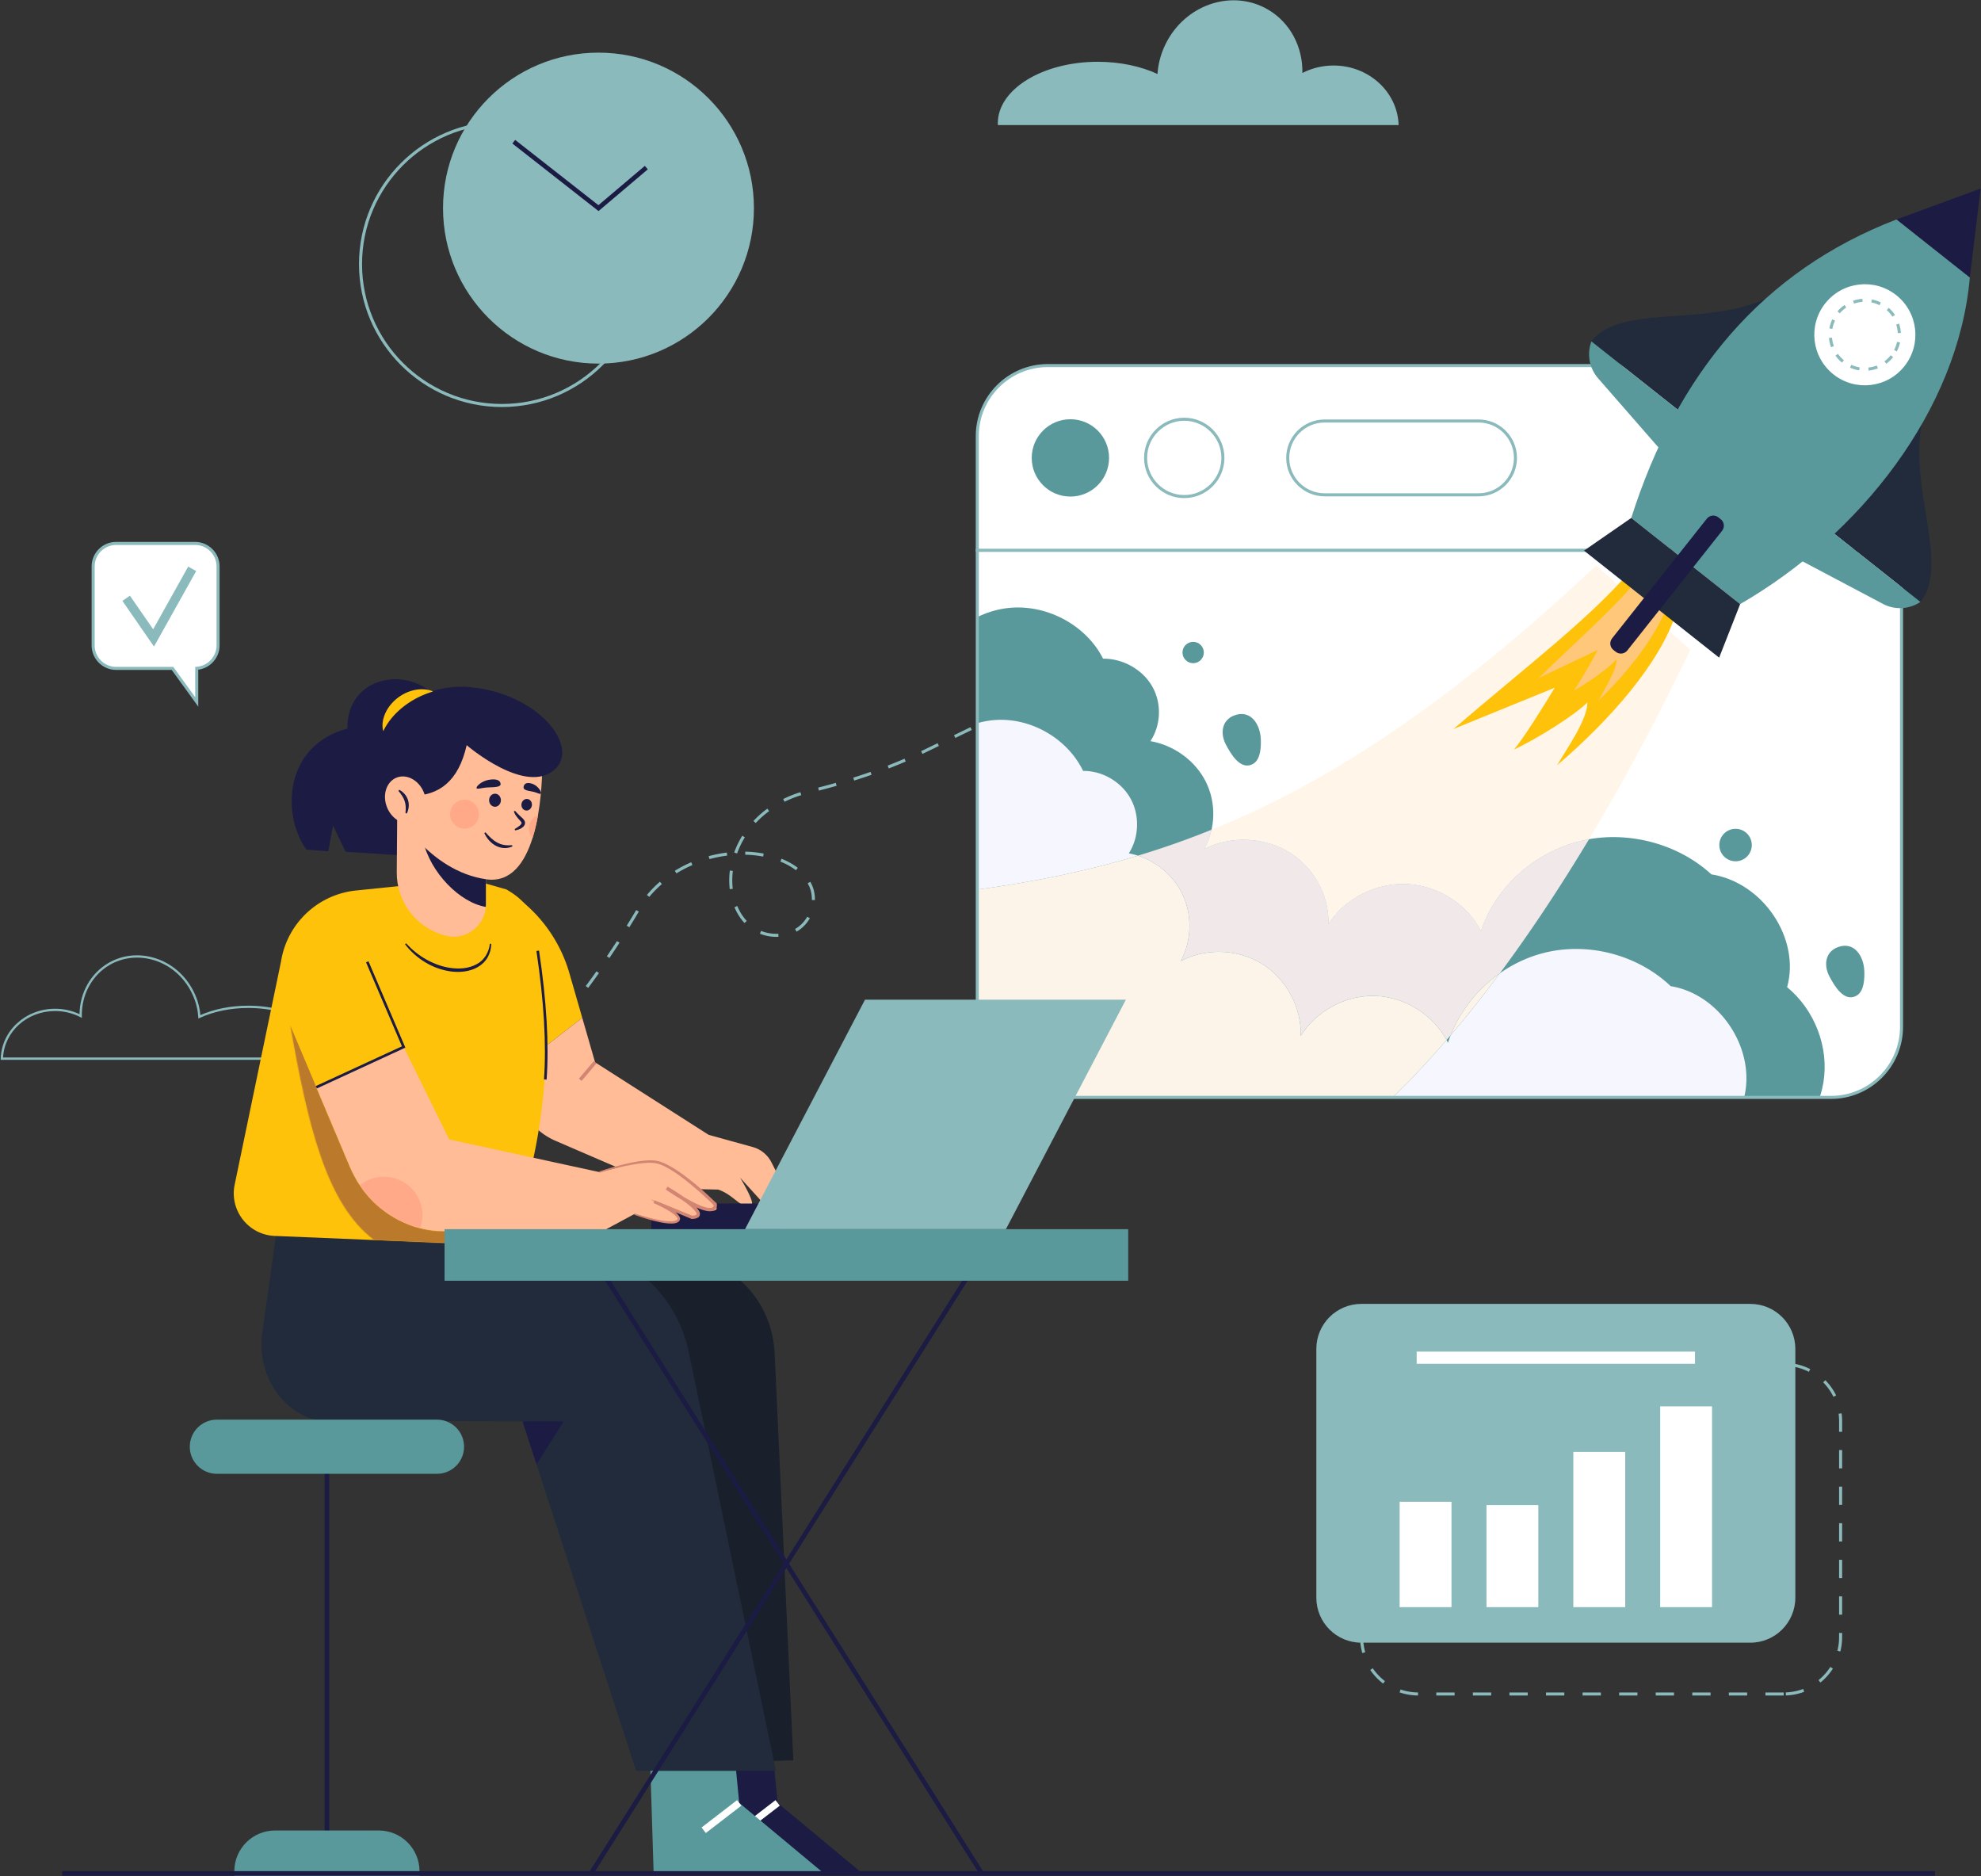 <svg xmlns="http://www.w3.org/2000/svg" xmlns:xlink="http://www.w3.org/1999/xlink" viewBox="0 0 2167 2052"><rect x="0" y="0" width="2167" height="2052" fill="#333333" stroke="none"/><defs><path id="a" d="M0 77.147C0 34.547 34.541 0 77.128 0h856.76c42.6 0 77.133 34.547 77.133 77.147v521.266H0V77.147"/><path id="c" d="M242.697 0L91.728 6.267C38.984 46.053 19.225 132.627 0 241.093l52.861-56.506-24.31-11.227 36.27-85.907C67.955 80 71.74 72.853 76.172 66.2c5.924-8.867 12.995-16.933 21.212-23.813 13.033-10.894 28.397-19 44.717-23.16 8.156-2.107 16.572-3.214 25.063-3.214h.43l79.149.507L242.697 0"/></defs><g fill="none" fill-rule="evenodd"><path fill="#8BBABC" fill-rule="nonzero" d="M1152.96 754.573l-1.453-3 17.986-8.746 1.454 3-17.987 8.746m-35.973 17.48l-1.454-2.986 17.987-8.747 1.453 3-17.986 8.733m-35.972 17.494l-1.458-3 17.99-8.747 1.453 3-17.985 8.747m-35.974 17.493l-1.458-3 17.988-8.747 1.458 3-17.988 8.747m-35.986 17.48l-1.443-3 17.984-8.733 1.459 3-18 8.733m-36.83 15.907l-1.204-3.107a554.21 554.21 0 0018.448-7.547l1.323 3.054a562.57 562.57 0 01-18.567 7.6m-37.853 13.24l-1-3.187c6.43-2.013 12.8-4.133 18.933-6.267l1.1 3.147a688.015 688.015 0 01-19.033 6.307m-38.559 10.96l-.826-3.227c6.517-1.667 13-3.427 19.269-5.2l.908 3.213a795.932 795.932 0 01-19.35 5.214m-37.605 12.24l-1.48-2.987a123.893 123.893 0 0118.819-7.467l.973 3.174a122.016 122.016 0 00-18.312 7.28M826.66 900.12l-2.441-2.28a117.63 117.63 0 012.981-3.08c3.727-3.68 7.83-7.173 12.2-10.373l1.97 2.693a103.933 103.933 0 00-11.822 10.053 90.948 90.948 0 00-2.888 2.987m-20.375 33.32l-3.138-1.12a99.714 99.714 0 018.8-18.307l2.842 1.747a96.172 96.172 0 00-8.504 17.68m28.491 3.373c-6.317-1.2-12.91-1.893-19.599-2.053l.082-3.333c6.869.16 13.644.88 20.138 2.106l-.621 3.28m-58.68 2.76l-.876-3.213a144.688 144.688 0 0119.836-3.92l.413 3.307a141.947 141.947 0 00-19.373 3.826m94.587 12.174c-4.852-3.694-10.582-6.88-17.034-9.48l1.247-3.094c6.727 2.707 12.719 6.054 17.805 9.92l-2.018 2.654m-130.748 3.44l-1.754-2.84a138.777 138.777 0 0117.947-9.334l1.319 3.067a134.68 134.68 0 00-17.512 9.107m58.337 17.253a81.231 81.231 0 01-.573-9.653c-.002-3.52.226-7.134.678-10.707l3.308.413a81.957 81.957 0 00-.653 10.294c0 3.106.185 6.226.55 9.253l-3.31.4m-88.059 8.467l-2.554-2.147a126.96 126.96 0 0114.202-14.427l2.18 2.52a123.443 123.443 0 00-13.828 14.054m181.208 3.493l-3.333-.08.01-.88c0-5-1.02-9.893-2.945-14.16a40.483 40.483 0 00-1.654-3.253l2.9-1.64a44.503 44.503 0 011.79 3.52c2.122 4.693 3.242 10.066 3.242 15.533l-.01.96m-77.022 25.067c-4.486-4.827-8.178-10.64-10.972-17.294l3.073-1.293c2.643 6.293 6.121 11.773 10.34 16.307l-2.441 2.28m-125.98 4.64l-2.834-1.76a1076.232 1076.232 0 0010.366-17.067l2.864 1.707a1125.14 1125.14 0 01-10.396 17.12m182.964 4.813l-1.668-2.893c5.49-3.16 10.086-7.8 13.293-13.414l2.895 1.64c-3.5 6.134-8.522 11.2-14.52 14.667m-22.132 5.693c-6.152 0-12.36-1.186-17.962-3.426l1.238-3.094c5.209 2.08 10.992 3.187 16.724 3.187.498-.053.918-.04 1.329-.04.272 0 .541 0 .828-.013l.163 3.333c-.775.04-1.696-.013-2.32.053m-182.624 23.107l-2.76-1.867a965.754 965.754 0 0011.029-16.64l2.797 1.814a956.644 956.644 0 01-11.066 16.693m-23.199 32.68l-2.672-2a884.449 884.449 0 0011.733-16.133l2.718 1.92a874.125 874.125 0 01-11.779 16.213m-24.67 31.573l-2.574-2.106a823.048 823.048 0 0012.472-15.587l2.627 2.053a783.439 783.439 0 01-12.524 15.64m-26.204 30.334l-2.464-2.24c4.42-4.854 8.873-9.88 13.236-14.934l2.524 2.174a767.201 767.201 0 01-13.296 15m-27.772 28.906l-2.342-2.373c4.7-4.627 9.419-9.4 14.022-14.2l2.401 2.307a737.313 737.313 0 01-14.081 14.266m-28.898 27.694l-2.3-2.414 14.468-13.8 2.303 2.4-14.47 13.814"/><path fill="#8BBABC" fill-rule="nonzero" d="M1091.507 134.72c0 .693 0 1.347.08 2.04h438.36c-1.147-36.133-32.6-65.107-71.174-65.107-12.373 0-23.973 2.96-34.106 8.174.533-28.12-12.987-55.054-37.88-69.507-37.36-21.653-86.24-6.96-109.107 32.84-6.88 12-10.667 24.907-11.52 37.72-18.227-8.333-40.813-13.307-65.307-13.307-60.4 0-109.346 30.08-109.346 67.147"/><path fill="#8BBABC" fill-rule="nonzero" d="M3.341 1156.56H359.92v-.413c0-29.64-39.618-53.76-88.315-53.76-19.243 0-37.564 3.733-52.98 10.8l-1.647.746-.122-1.8c-.71-10.653-3.828-20.866-9.27-30.373-9.278-16.147-23.981-27.613-41.396-32.28-15.94-4.28-32.372-2.2-46.258 5.84-19.198 11.147-30.851 32.533-30.411 55.84l.039 2.08-1.859-.947c-8.356-4.293-17.819-6.573-27.364-6.573-30.61 0-55.388 22.227-56.995 50.84m358.872 2.507H.747l.04-1.294c.964-30.586 27.121-54.546 59.549-54.546 9.252 0 18.43 2.04 26.676 5.933.241-23.413 12.244-44.733 31.665-56 14.466-8.387 31.576-10.547 48.162-6.093 18.061 4.84 33.301 16.72 42.913 33.453 5.33 9.307 8.507 19.267 9.457 29.653 15.395-6.733 33.467-10.28 52.395-10.28 50.076 0 90.815 25.24 90.815 56.254 0 .613-.004 1.2-.075 1.813l-.13 1.107"/><g transform="matrix(1 0 0 -1 1069.045 1200.187)"><mask id="b" fill="#fff"><use xlink:href="#a"/></mask><g fill-rule="nonzero" mask="url(#b)"><path fill="#FFF" d="M0 77.147C0 34.547 34.541 0 77.128 0h856.76c42.6 0 77.133 34.547 77.133 77.147v521.266H0V77.147"/><path fill="#59999B" d="M-52.91 465.493c11.82 37.894 49.209 66.974 90.065 70.054 40.853 3.08 82.533-20.04 100.413-55.694 21.747.2 43.16-11.853 53.72-30.226 10.56-18.374 9.813-42.307-1.867-59.987 25.88-4.493 49.12-21.52 60.574-44.413 11.453-22.88 10.84-51.027-1.627-73.387 28.493 14.48 64.933 13.173 92.267-3.333 27.333-16.507 44.56-47.587 43.6-78.694 17.746 27.84 51.773 45.187 85.6 43.64 33.826-1.533 66.066-21.906 81.12-51.24 15.88 47.52 58.213 85.88 108.32 98.134 50.106 12.253 106.306-1.987 143.8-36.44 56.4-8.827 97.493-70.054 82.8-123.347 30.466-25.213 46.04-66.2 39.666-104.413-6.373-38.214-34.453-72.347-71.546-86.947l-970.25.627L-198.968 300l146.057 165.493"/><path fill="#F6F6FF" d="M838.848 0H454.461c19.987 19.4 39.654 40.44 58.88 62.733a78.354 78.354 0 001.547-2.973c.893 2.773 1.88 5.52 2.947 8.227 18.333 21.506 36.266 44.173 53.773 67.733 14.52 10.213 30.8 17.88 48.013 22.253 11.56 2.947 23.467 4.374 35.36 4.374 37.96 0 76-14.494 103.547-40.694C812.448 112.96 851.861 52.92 838.848 0M0 227.307v181.906a93.15 93.15 0 0018.768 3.467c2.373.187 4.76.28 7.147.28 37.093 0 73.626-22.4 89.826-55.893h.56c20.814 0 41.227-11.987 51.32-30.187 10.187-18.373 9.44-42.293-1.853-59.987a77.736 77.736 0 0010-2.493C118.408 247.08 60.488 235.453 0 227.307"/><path fill="#FFF6E9" d="M550.955 182.213c-15.054 29.334-47.294 49.707-81.12 51.24a87.72 87.72 0 01-4.187.094c-32.413 0-64.4-17.04-81.413-43.734.96 31.107-16.267 62.187-43.6 78.694-14.694 8.866-32.014 13.346-49.32 13.346-14.894 0-29.774-3.32-42.947-10.013 3.667 6.56 6.293 13.627 7.907 20.907 130.213 52.653 262.48 140.213 420.68 288.986l23.68-21.173c-45.054-47.84-107.56-95.613-179.854-157.733l110.814 45.16c-13.587-22.507-33.374-54.027-44.467-67.534 25.533 11.787 66.627 37.72 80.24 51.48 0-19.2-23.12-51.293-33.2-68.826 52.173 44.653 100.187 98.013 122.68 147.226l23.213-20.746C747.555 421.52 710.275 350.8 669.208 282.413a147.455 147.455 0 01-9.933-2.066c-50.107-12.254-92.44-50.614-108.32-98.134"/><path fill="#F1E8E9" d="M513.341 62.733c-15.093 27.72-45.226 46.747-76.786 48.2-1.32.067-2.64.094-3.96.094-31.347 0-62.307-17.08-78.774-43.8.947 31.106-15.666 62.173-42.066 78.653-14.16 8.853-30.867 13.32-47.56 13.32-14.414 0-28.814-3.333-41.574-10.053 12.054 22.36 12.68 50.52 1.64 73.386-9.56 19.774-27.613 35.174-48.493 41.867a937.462 937.462 0 0180.507 28.347c-1.614-7.28-4.24-14.347-7.907-20.907 13.173 6.693 28.053 10.013 42.947 10.013 17.306 0 34.626-4.48 49.32-13.346 27.333-16.507 44.56-47.587 43.6-78.694 17.013 26.694 49 43.734 81.413 43.734 1.4 0 2.787-.027 4.187-.094 33.826-1.533 66.066-21.906 81.12-51.24 15.88 47.52 58.213 85.88 108.32 98.134 3.28.8 6.6 1.493 9.933 2.066-30.587-50.893-63.253-100.506-97.6-146.693-23.907-16.827-43.053-40.547-53.773-67.733a847.396 847.396 0 00-4.494-5.254"/><path fill="#FCF3E9" d="M454.461 0H77.128C34.541 0 0 34.547 0 77.147v150.16c60.488 8.146 118.408 19.773 175.768 37.093 20.88-6.693 38.933-22.093 48.493-41.867 11.04-22.866 10.414-51.026-1.64-73.386 12.76 6.72 27.16 10.053 41.574 10.053 16.693 0 33.4-4.467 47.56-13.32 26.4-16.48 43.013-47.547 42.066-78.653 16.467 26.72 47.427 43.8 78.774 43.8 1.32 0 2.64-.027 3.96-.094 31.56-1.453 61.693-20.48 76.786-48.2C494.115 40.44 474.448 19.4 454.461 0m63.374 67.987c10.72 27.186 29.866 50.906 53.773 67.733-17.507-23.56-35.44-46.227-53.773-67.733"/><path fill="#ffc20a" d="M716.501 578.293c-45.653-54.013-114.506-105.68-195.72-175.466l110.814 45.16c-13.587-22.507-33.374-54.027-44.467-67.534 25.533 11.787 66.627 37.72 80.24 51.48 0-19.2-23.12-51.293-33.2-68.826 59.107 50.586 112.88 112.346 130.24 166.586l-47.907 48.6"/><path fill="#FFF" d="M755.061 539.187l-30.133 30.56a286.202 286.202 0 014.52 5.813l27.253-31.293a139.817 139.817 0 00-1.64-5.08"/><path fill="#FFC77A" d="M679.528 433.96c6.027 11.573 19.747 32.813 19.947 45.36-8.027-9.133-32.107-26.52-47.027-34.493 6.573 8.946 18.36 29.76 26.467 44.626l-64.667-30.68c45.173 43.96 83.787 77.214 110.68 110.974l30.133-30.56c-11.986-34.427-42.413-73.12-75.533-105.227"/><path fill="#59999B" d="M310.128 392.107c.36-8.36 0-22.454-8.347-27.28-13.92-8.054-24.866 11.52-29.986 21.346-6.094 11.76-4.534 26.334 9.253 31.56 18.213 6.92 28.413-10.053 29.08-25.626M970.288 138.627c.36-8.347 0-22.44-8.347-27.28-13.92-8.054-24.866 11.52-29.986 21.36-6.094 11.746-4.534 26.32 9.253 31.56 18.213 6.906 28.413-10.067 29.08-25.64M247.808 486.547c0-6.454-5.227-11.667-11.667-11.667-6.44 0-11.666 5.213-11.666 11.667 0 6.44 5.226 11.666 11.666 11.666s11.667-5.226 11.667-11.666M847.235 275.987c0-9.814-7.947-17.76-17.76-17.76-9.814 0-17.76 7.946-17.76 17.76 0 9.813 7.946 17.76 17.76 17.76 9.813 0 17.76-7.947 17.76-17.76"/></g></g><path fill="#8BBABC" fill-rule="nonzero" d="M1070.712 603.44v519.613c0 41.614 33.848 75.467 75.461 75.467h856.76c41.614 0 75.467-33.853 75.467-75.467V603.44H1070.712zm932.221 598.413h-856.76c-43.44 0-78.794-35.36-78.794-78.8V600.107h1014.354v522.946c0 43.44-35.346 78.8-78.8 78.8"/><path fill="#FFF" fill-rule="nonzero" d="M2002.933 399.813h-856.76c-42.586 0-77.128 34.52-77.128 77.134v124.826h1011.022V476.947c0-42.614-34.534-77.134-77.134-77.134"/><path fill="#8BBABC" fill-rule="nonzero" d="M1070.712 600.107H2078.4v-123.16c0-41.614-33.853-75.467-75.467-75.467h-856.76c-41.613 0-75.461 33.853-75.461 75.467v123.16zm1011.021 3.333H1067.38V476.947c0-43.454 35.354-78.8 78.794-78.8h856.76c43.454 0 78.8 35.346 78.8 78.8V603.44"/><path fill="#59999B" fill-rule="nonzero" d="M1213.187 500.787c0 23.36-18.934 42.293-42.294 42.293-23.36 0-42.293-18.933-42.293-42.293 0-23.347 18.933-42.28 42.293-42.28s42.294 18.933 42.294 42.28"/><path fill="#FFF" fill-rule="nonzero" d="M1337.747 500.787c0 23.36-18.934 42.293-42.294 42.293-23.36 0-42.293-18.933-42.293-42.293 0-23.347 18.933-42.28 42.293-42.28s42.294 18.933 42.294 42.28"/><path fill="#8BBABC" fill-rule="nonzero" d="M1295.453 460.173c-22.4 0-40.626 18.227-40.626 40.614 0 22.4 18.226 40.626 40.626 40.626s40.614-18.226 40.614-40.626c0-22.387-18.214-40.614-40.614-40.614zm0 84.574c-24.24 0-43.96-19.72-43.96-43.96 0-24.227 19.72-43.947 43.96-43.947 24.24 0 43.947 19.72 43.947 43.947 0 24.24-19.707 43.96-43.947 43.96"/><path fill="#FFF" fill-rule="nonzero" d="M1617.373 541.16h-168.386c-22.294 0-40.36-18.08-40.36-40.373 0-22.28 18.066-40.36 40.36-40.36h168.386c22.294 0 40.36 18.08 40.36 40.36 0 22.293-18.066 40.373-40.36 40.373"/><path fill="#8BBABC" fill-rule="nonzero" d="M1448.987 462.093c-21.334 0-38.694 17.36-38.694 38.694 0 21.346 17.36 38.706 38.694 38.706h168.386c21.334 0 38.694-17.36 38.694-38.706 0-21.334-17.36-38.694-38.694-38.694h-168.386zm168.386 80.734h-168.386c-23.174 0-42.027-18.854-42.027-42.04 0-23.174 18.853-42.027 42.027-42.027h168.386c23.174 0 42.027 18.853 42.027 42.027 0 23.186-18.853 42.04-42.027 42.04"/><path fill="#212B3B" fill-rule="nonzero" d="M1961 307.813c-67.52 59.107-183.973 18.374-220.16 65.56l103.4 81.88L1961 307.813"/><path fill="#59999B" fill-rule="nonzero" d="M1740.84 373.373a39.985 39.985 0 007.307 40.347l73.266 83.92 22.827-42.387-103.4-81.88"/><path fill="#212B3B" fill-rule="nonzero" d="M2114.04 429c-42.053 79.267 24.28 183.28-13.36 229.32l-103.4-81.88L2114.04 429"/><path fill="#59999B" fill-rule="nonzero" d="M2100.68 658.32a39.973 39.973 0 01-40.947 2.133l-98.48-52.08 36.027-31.933 103.4 81.88"/><path fill="#1B1B43" fill-rule="nonzero" d="M2166.56 206.227l-92.053 33.786 80.266 63.56z"/><path fill="#59999B" fill-rule="nonzero" d="M2154.773 303.573c-12.866 145.68-120.493 281.6-251.226 357.107l-119.12-94.24c49.986-157.28 143.08-269.813 290.08-326.427l80.266 63.56"/><path fill="#212B3B" fill-rule="nonzero" d="M1784.427 566.44l-51.68 35.773 147.8 117.04 23-58.573-119.12-94.24"/><path fill="#FFF" fill-rule="nonzero" d="M2083.293 400.44c-18.96 23.947-53.733 27.987-77.666 9.027-23.947-18.96-27.987-53.734-9.027-77.667s53.733-27.973 77.667-9.027c23.946 18.96 27.986 53.734 9.026 77.667"/><path fill="#8BBABC" fill-rule="nonzero" d="M2028.12 332.04l-1.08-3.147a38.986 38.986 0 0110.187-2.08l.24 3.32a36.632 36.632 0 00-9.347 1.907zm27.88 1.773a36.022 36.022 0 00-9.013-3.08l.64-3.266a39.12 39.12 0 019.853 3.36l-1.48 2.986zm-43.48 8.867l-2.533-2.16c2.266-2.653 4.88-5 7.746-6.96l1.88 2.76a36.113 36.113 0 00-7.093 6.36zm57.613 3.667a36.052 36.052 0 00-6.24-7.2l2.214-2.494a39.488 39.488 0 016.813 7.867l-2.787 1.827zm-65.706 13.413l-3.28-.587a39.158 39.158 0 013.173-9.92l3.013 1.427a36.09 36.09 0 00-2.906 9.08zm71.546 4.56c-.16-3.2-.746-6.347-1.72-9.373l3.16-1.04a39.79 39.79 0 011.894 10.24l-3.334.173zm-73.013 15.413a39.505 39.505 0 01-2.267-10.16l3.32-.293c.28 3.187.974 6.307 2.067 9.293l-3.12 1.16zm71.947 4.587l-2.947-1.547a36.2 36.2 0 003.24-8.96l3.253.72a39.462 39.462 0 01-3.546 9.787zm-60 12.227a38.7 38.7 0 01-7.094-7.6l2.707-1.934a35.76 35.76 0 006.507 6.96l-2.12 2.574zm48.453 1.28l-1.973-2.68a36.573 36.573 0 006.84-6.627l2.613 2.067a39.248 39.248 0 01-7.48 7.24zm-29.64 7.213a38.614 38.614 0 01-9.973-2.987l1.373-3.04a34.956 34.956 0 009.12 2.734l-.52 3.293zm10.4.267l-.347-3.32a36.464 36.464 0 009.267-2.24l1.2 3.106a39.95 39.95 0 01-10.12 2.454"/><path fill="#1B1B43" fill-rule="nonzero" d="M1767.507 712.88l-2.64-2.093c-3.867-3.054-4.52-8.72-1.467-12.587l103.693-130.947c3.054-3.866 8.734-4.52 12.6-1.453l2.627 2.08c3.867 3.067 4.533 8.733 1.467 12.6l-103.68 130.933c-3.067 3.867-8.734 4.534-12.6 1.467"/><path fill="#8BBABC" fill-rule="nonzero" d="M1580.56 1493.733h-20v-3.333h20v3.333zm40 0h-20v-3.333h20v3.333zm40 0h-20v-3.333h20v3.333zm40 0h-20v-3.333h20v3.333zm40 0h-20v-3.333h20v3.333zm40 0h-20v-3.333h20v3.333zm40 0h-20v-3.333h20v3.333zm40 0h-20v-3.333h20v3.333zm40 0h-20v-3.333h20v3.333zm40 0h-20v-3.333h20v3.333zm38.16 6.614c-5.8-2.96-12-4.96-18.44-5.934l.493-3.293a63.726 63.726 0 0119.467 6.253l-1.52 2.974zm-456.067.8l-1.6-2.92a63.38 63.38 0 0119.28-6.814l.6 3.28a59.928 59.928 0 00-18.28 6.454zm482.907 26.466a60.545 60.545 0 00-11.227-15.8l2.387-2.333a63.933 63.933 0 0111.84 16.667l-3 1.466zm-508.96 1.547l-3.04-1.387a63.897 63.897 0 0111.373-17l2.44 2.28a59.983 59.983 0 00-10.773 16.107zm518.493 36.733h-3.333v-11.56c0-2.733-.187-5.493-.547-8.2l3.294-.44a64.27 64.27 0 01.586 8.64v11.56zm-523.96 1.76h-3.333v-13.32c0-2.266.12-4.573.36-6.84l3.32.36a62.057 62.057 0 00-.347 6.48v13.32zm523.96 38.24h-3.333v-20h3.333v20zm-523.96 1.76h-3.333v-20h3.333v20zm523.96 38.24h-3.333v-20h3.333v20zm-523.96 1.76h-3.333v-20h3.333v20zm523.96 38.24h-3.333v-20h3.333v20zm-523.96 1.76h-3.333v-20h3.333v20zm523.96 38.24h-3.333v-20h3.333v20zm-523.96 1.76h-3.333v-20h3.333v20zm523.96 38.24h-3.333v-20h3.333v20zm-523.96 1.76h-3.333v-20h3.333v20zm522 38.48l-3.226-.813a61.007 61.007 0 001.853-14.933v-4.494h3.333v4.494c0 5.333-.653 10.626-1.96 15.746zm-522.906 1.76a63.933 63.933 0 01-2.427-17.506v-2.734h3.333v2.734c0 5.64.774 11.226 2.294 16.586l-3.2.92zm501.12 32.214l-2.094-2.587a60.661 60.661 0 0012.934-14.44l2.813 1.813a63.975 63.975 0 01-13.653 15.214zm-478.374 1.12a64.03 64.03 0 01-14.066-14.827l2.746-1.88a61.002 61.002 0 0013.334 14.067l-2.014 2.64zm440.587 13.053l-.12-3.333a60.216 60.216 0 0019-3.8l1.173 3.12a64.108 64.108 0 01-20.053 4.013zm-402.413.04a63.987 63.987 0 01-20.147-3.44l1.08-3.147a60.81 60.81 0 0019.093 3.254l-.026 3.333zm40.013 0h-20v-3.333h20v3.333zm40 0h-20v-3.333h20v3.333zm40 0h-20v-3.333h20v3.333zm40 0h-20v-3.333h20v3.333zm40 0h-20v-3.333h20v3.333zm40 0h-20v-3.333h20v3.333zm40 0h-20v-3.333h20v3.333zm40 0h-20v-3.333h20v3.333zm40 0h-20v-3.333h20v3.333zm40 0h-20v-3.333h20v3.333"/><path fill="#8BBABC" fill-rule="nonzero" d="M1914.68 1796.547h-425.533c-27.174 0-49.214-22.04-49.214-49.227v-272.08c0-27.187 22.04-49.213 49.214-49.213h425.533c27.187 0 49.213 22.026 49.213 49.213v272.08c0 27.187-22.026 49.227-49.213 49.227"/><path fill="#FFF" fill-rule="nonzero" d="M1587.773 1757.667h-56.733v-115.214h56.733v115.214M1682.773 1757.667h-56.72v-111.52h56.72v111.52M1777.787 1757.667h-56.734v-169.774h56.734v169.774M1872.8 1757.667h-56.733v-219.574h56.733v219.574M1854.12 1491.52h-304.413v-13.307h304.413v13.307"/><path fill="#ffc20a" fill-rule="nonzero" d="M622.837 1064.32a157.963 157.963 0 00-58.085-83.4l-11.253-8.293 9.55 197.64 73.867-57.134-14.079-48.813"/><path fill="#FFBC96" fill-rule="nonzero" d="M860.213 1303.227l-16.409-32.134a32.597 32.597 0 00-20.345-16.6l-48.286-13.373-124.214-79.307-14.043-48.68-73.867 57.134.672 13.88c1.344 27.853 18.426 52.506 44.024 63.546l120.61 52.027 57.329 1.28c18.473 6.36 24.844 22.293 36.31 16.56 4.273-2.133-12.422-29.627-12.422-29.627l27.71 30.574 22.931-15.28"/><path fill="#D28572" fill-rule="nonzero" d="M636.172 1182.16l-2.913-2.48 16.244-19.107 2.913 2.48-16.244 19.107"/><path fill="#19202C" fill-rule="nonzero" d="M644.177 1383.28l90.37-7.973c58.825-5.2 109.997 42.306 112.864 104.773l20.421 445.08-124.66 3.88-98.995-545.76"/><path fill="#1B1B43" fill-rule="nonzero" d="M753.197 1924.613l3.823 122.947h184.73l-91.091-75.8-5.734-59.24-91.728 12.093"/><path fill="#FFF" fill-rule="nonzero" d="M814.135 2004.72l-4.664-6.053 38.854-29.934 4.666 6.054-38.856 29.933"/><path fill="#59999B" fill-rule="nonzero" d="M711.155 1924.613l3.822 122.947h184.73l-91.091-75.8-5.732-59.24-91.73 12.093"/><path fill="#FFF" fill-rule="nonzero" d="M772.092 2004.72l-4.665-6.053 38.857-29.934 4.665 6.054-38.857 29.933"/><path fill="#212B3B" fill-rule="nonzero" d="M848.748 1936.72H695.867L586.9 1601.453l-15.249-46.933-217.853-.96c-13.455-.187-26.335-6.413-37.266-15.627-23.161-19.533-33.824-50.213-29.62-80.226l19.111-136.32 323.645 42.066c61.383 8 110.954 53.934 123.567 114.52l95.512 458.747"/><path fill="#1B1B43" fill-rule="nonzero" d="M616.56 1554.52l-29.659 46.933-15.249-46.933z"/><path fill="#ffc20a" fill-rule="nonzero" d="M576.544 1296.693a1248.978 1248.978 0 01-4.892 18.96l-11.465 46.814-150.97-6.267-108.697-4.507c-28.819-1.186-49.687-27.946-43.801-56.186l50.681-243.88c6.496-41.467 40.168-73.387 81.943-77.707l124.024-12.76 40.13 11.467c39.176 21.013 39.215 59.12 41.087 84.08 8.217 109.226-1.91 175.386-18.04 239.986"/><g transform="matrix(1 0 0 -1 317.49 1362.467)"><mask id="d" fill="#fff"><use xlink:href="#c"/></mask><g fill="#BA792B" fill-rule="nonzero" mask="url(#d)"><path d="M0 0h246.743v241.093H0z"/></g></g><path fill="#1B1B43" fill-rule="nonzero" d="M444.188 1031.707c6.613 7.08 14.143 13.266 22.56 17.88 8.383 4.613 17.507 7.986 26.957 9.106 9.351 1.214 19.222.427 27.431-4.04 8.392-4.173 13.732-12.986 14.736-22.52l1.49.094c-.051 5-1.313 10.053-3.798 14.546-2.51 4.494-6.339 8.227-10.787 10.8-8.982 5.187-19.645 6.134-29.554 4.867-9.974-1.373-19.578-4.867-28.091-10.053-8.573-5.12-16.064-11.907-22.09-19.72l1.146-.96M597.923 1180.707l-2.858-.2c2.746-38.454-.036-85.72-8.268-140.467l2.836-.427c8.263 54.96 11.052 102.427 8.29 141.094M854.48 1344.307H712.43v-28.027h142.05v28.027"/><path fill="#8BBABC" fill-rule="nonzero" d="M1100.36 1344.307H814.987l131.221-250.974h285.379l-131.227 250.974"/><path fill="#1B1B43" fill-rule="nonzero" d="M475.624 760.507c-33.441-32.974-96.505-19.12-95.55 36.306-68.795 18.147-72.618 93.64-44.907 132.334l23.886 1.906 5.255-28.186 13.856 28.666 66.884 4.307 30.576-175.333"/><path fill="#FFBC96" fill-rule="nonzero" d="M531.521 883.76v105.293c0 .96-.038 1.88-.114 2.787-1.644 21.68-22.627 37-44.067 31.467-31.61-8.187-53.585-36.774-53.317-69.414l.534-70.133h96.964"/><path fill="#1B1B43" fill-rule="nonzero" d="M531.521 929.28v59.773c0 .96-.038 1.88-.114 2.787-28.168-4.613-60.732-37.227-68.682-72.72l68.796 10.16"/><path fill="#FFBC96" fill-rule="nonzero" d="M588.507 891.56c-1.451 8.373-3.402 16.933-6 25.067-8.408 26.72-23.506 48.88-50.527 45.026-63.521-9.093-98.876-74.533-98.876-74.533l43.457-49.68 29.162-39.213 87.409 37.76s.459 26.72-4.625 55.573"/><path fill="#1B1B43" fill-rule="nonzero" d="M451.896 870.387c27.879-.894 49.44-15.094 58.604-55.427 0 0 64.973 56.067 96.824 26.12 26.672-25.067-18.575-82.747-93.47-89.627-27.282-2.493-54.478 6.014-75.858 23.147-36.299 29.093-39.767 96.733-5.847 120.147l19.747-24.36"/><path fill="#ffc20a" fill-rule="nonzero" d="M419.25 799.68c-1.82-6.587-.463-13.893 2.477-20.173 2.984-6.32 7.588-11.827 13.084-16.094 5.496-4.28 11.945-7.346 18.724-8.76 6.753-1.386 13.934-1.173 20.178 1.547-6.446 2.08-12.032 4.28-17.28 6.987a93.95 93.95 0 00-14.6 9.28c-4.518 3.506-8.716 7.4-12.494 11.813-3.802 4.44-7.136 9.307-10.088 15.4"/><path fill="#FFBC96" fill-rule="nonzero" d="M463.719 866.773c5.39 13.467.725 28-10.422 32.454-11.145 4.466-24.55-2.84-29.941-16.307-5.39-13.467-.724-28 10.421-32.453 11.146-4.467 24.551 2.84 29.942 16.306"/><path fill="#1B1B43" fill-rule="nonzero" d="M443.537 889.28c.478-4.653.51-9.067-.846-13.12-1.316-4.067-3.898-7.6-6.871-11.253l.939-1.16c4.321 2.253 7.989 6.28 9.553 11.253 1.572 4.973.89 10.387-1.344 14.707l-1.43-.427M547.936 875.187c0 3.946-2.89 7.146-6.456 7.146-3.564 0-6.455-3.2-6.455-7.146 0-3.947 2.891-7.147 6.455-7.147 3.567 0 6.456 3.2 6.456 7.147M581.83 880.813c-.429 3.48-3.33 6-6.48 5.6-3.151-.386-5.358-3.52-4.929-7.013.43-3.48 3.331-5.987 6.482-5.6 3.15.387 5.356 3.52 4.928 7.013M547.608 857.253c.257 3.334-5.081 3.654-12.95 3.894-7.867.226-13.303 2.666-13.366.546-.063-2.106 5.757-7.533 13.519-8.84 8.005-1.36 12.489.427 12.797 4.4M572.744 860.467c-.579 3.293 3.348 4.133 9.164 5.16 5.815 1.013 9.57 3.973 9.861 1.88.291-2.094-3.401-8.054-9.013-10.134-5.787-2.146-9.323-.826-10.012 3.094M563.39 886.747c1.49 1.826 3.151 3.4 4.849 5.026l2.577 2.4c.892.8 1.856 1.694 2.716 3.04.421.68.764 1.56.82 2.547.076 1-.236 1.96-.637 2.707-.886 1.48-1.938 2.346-3.082 3.12-2.285 1.493-4.756 2.12-7.146 2.586l-.559-1.386c2.055-1.334 4.103-2.52 5.697-3.894.762-.68 1.511-1.506 1.78-2.146.296-.627.21-.84-.144-1.587-.848-1.4-3.014-3.253-4.429-5.187-1.547-1.92-2.94-4.106-3.753-6.506l1.31-.72M531.036 910.267c3.905 4.466 7.972 8.586 12.863 11.2 4.86 2.693 10.394 3.453 16.248 2.813l.397 1.44c-2.828 1.267-6.017 1.933-9.237 1.747-3.222-.134-6.411-1.107-9.218-2.654-5.641-3.133-9.798-8.2-12.312-13.733l1.259-.813"/><path fill="#FFA988" fill-rule="nonzero" d="M508.117 906.213c-8.71 0-15.772-7.066-15.772-15.773s7.062-15.773 15.772-15.773c8.711 0 15.771 7.066 15.771 15.773s-7.06 15.773-15.77 15.773M582.507 916.627a15.714 15.714 0 01-3.936-10.427c0-6.653 4.128-12.307 9.936-14.64-1.451 8.373-3.402 16.933-6 25.067"/><path fill="#ffc20a" fill-rule="nonzero" d="M408.58 1078.04l-91.09 43.32 28.569 67.72 95.508-44.04-32.987-67"/><path fill="#59999B" fill-rule="nonzero" d="M746 1312.92c-2.527-1.267-4.107-2.12-4.107-2.12l.912-1.8s1.683.813 4.124 2.12l-.929 1.8"/><path fill="#FFBC96" fill-rule="nonzero" d="M783.773 1322.333c-2.942 5.814-25.493-4.466-36.004-9.626 8.142 4.506 22.168 13.373 15.939 18.226-5.007 3.867-16.09-4.36-52.4-19.413 5.504 2.6 37.952 18.04 29.773 23.88-8.905 6.347-47.125-7.64-47.125-7.64l-33.136 17.813H622.6l-137.516.881c-8.637.04-17.199-1.067-25.493-3.214-16.32-4.16-31.684-12.267-44.718-23.16-8.217-6.88-15.288-14.947-21.212-23.813-4.433-6.654-8.217-13.8-11.35-21.254l-36.271-85.906 95.51-44.08 49.84 101.173 164.346 35.693 45.864-11.466c9.861-2.48 23.812 1.693 32.488 7 21.173 12.96 52.436 39.36 49.685 44.906"/><path fill="#FFA988" fill-rule="nonzero" d="M459.59 1343.24c-16.32-4.16-31.683-12.267-44.717-23.16-8.217-6.88-15.288-14.947-21.212-23.813a41.914 41.914 0 0126.374-9.28c23.236 0 42.041 18.8 42.041 42.04 0 5-.88 9.786-2.485 14.213"/><path fill="#D28572" fill-rule="nonzero" d="M655.5 1281.173c11.396-3.786 22.944-7.053 34.728-9.52 5.892-1.213 11.856-2.2 17.939-2.546 3.041-.174 6.117-.12 9.222.24 1.535.306 3.063.706 4.595 1.066 1.459.507 2.881 1.107 4.324 1.654 11.181 5.066 20.923 12.32 30.344 19.773 9.419 7.507 18.31 15.573 26.95 23.973l.398.387.084.493c.307 1.814.097 3.48-.907 5.174-.616.706-1.248 1.493-2.077 1.826-.8.52-1.595.707-2.388.84-3.167.52-5.937-.133-8.584-.84-5.313-1.466-10.055-3.893-14.836-6.24-4.677-2.493-9.288-5.093-13.759-7.906-4.545-2.694-8.864-5.707-13.292-8.56l2.02-3.24c7.819 4.64 15.422 9.506 22.694 15.026 3.608 2.814 7.181 5.667 10.254 9.427.736 1 1.479 2 1.992 3.36.284.64.436 1.453.456 2.333-.069.92-.353 1.894-.981 2.614-1.204 1.386-2.653 1.853-3.877 2.16-1.275.333-2.467.4-3.679.52l-.375.04-.408-.174-41.488-17.373 1.242-2.92c6.537 3.013 12.898 6.253 18.965 10.24 2.957 2.107 6.07 4.027 8.248 7.68.497.92.856 2.333.34 3.653-.523 1.28-1.536 2.094-2.464 2.534-1.917.973-3.85 1.173-5.708 1.28-7.439.173-14.42-1.574-21.352-3.28-6.91-1.827-13.7-3.987-20.416-6.414l.504-1.4a241.06 241.06 0 0020.399 5.854c6.848 1.546 13.905 3.053 20.717 2.72 3.25-.134 7.127-1.56 5.545-3.707-1.49-2.507-4.569-4.64-7.394-6.52-5.871-3.733-12.254-6.893-18.655-9.733l1.241-2.92 41.639 17.013-.781-.133c1.025-.107 2.086-.174 2.992-.427.938-.2 1.696-.627 1.952-.933.582-.24-.2-2.294-1.504-3.827-2.642-3.213-6.139-6.053-9.64-8.733-7.084-5.334-14.686-10.147-22.36-14.654l2.02-3.226c4.396 2.813 8.66 5.853 13.134 8.52 4.408 2.786 8.926 5.36 13.488 7.826 4.614 2.294 9.276 4.68 14.106 6.014 2.368.68 4.886 1.146 6.908.8l.738-.12c.228-.067.366-.214.56-.294.443-.133.576-.48.875-.693.373-.573.54-1.64.408-2.413l.481.88a398.27 398.27 0 00-26.534-23.907c-9.2-7.48-18.794-14.747-29.394-19.707l-4.034-1.613c-1.379-.333-2.743-.72-4.131-1.013a50.893 50.893 0 00-8.693-.334c-5.875.24-11.779 1.054-17.627 2.134-11.701 2.173-23.299 5.173-34.692 8.693l-.472-1.427"/><path fill="#1B1B43" fill-rule="nonzero" d="M346.639 1190.4l-1.2-2.6 94.248-43.48-39.255-91.867 2.636-1.133 40.35 94.427-96.78 44.653M360.121 2023.36h-5v-430.613h5v430.613"/><path fill="#59999B" fill-rule="nonzero" d="M478.013 1611.853H237.227c-16.359 0-29.62-13.266-29.62-29.626s13.261-29.614 29.62-29.614h240.786c16.359 0 29.62 13.254 29.62 29.614s-13.261 29.626-29.62 29.626M458.903 2051.387H256.337v-4.894c0-24.6 19.94-44.546 44.54-44.546h113.487c24.599 0 44.539 19.946 44.539 44.546v4.894"/><path fill="#1B1B43" fill-rule="nonzero" d="M1071.495 2049.773L644.704 1373.28l4.228-2.667 426.79 676.494-4.227 2.666"/><path fill="#1B1B43" fill-rule="nonzero" d="M648.932 2049.773l-4.228-2.666 426.79-676.494 4.229 2.667-426.791 676.493"/><path fill="#59999B" fill-rule="nonzero" d="M1234.133 1400.707H486.295v-56.4h747.838v56.4"/><path fill="#8BBABC" fill-rule="nonzero" d="M548.983 135.907c-84.338 0-152.951 68.613-152.951 152.946 0 84.347 68.613 152.96 152.95 152.96 84.338 0 152.951-68.613 152.951-152.96 0-84.333-68.613-152.946-152.95-152.946zm0 309.24c-86.175 0-156.284-70.107-156.284-156.294 0-86.173 70.109-156.28 156.284-156.28 86.176 0 156.284 70.107 156.284 156.28 0 86.187-70.108 156.294-156.284 156.294"/><path fill="#8BBABC" fill-rule="nonzero" d="M824.712 227.627c0 93.906-76.132 170.04-170.045 170.04-93.914 0-170.046-76.134-170.046-170.04 0-93.92 76.132-170.054 170.046-170.054 93.913 0 170.045 76.134 170.045 170.054"/><path fill="#1B1B43" fill-rule="nonzero" d="M654.727 230.84l-94.27-73.893 3.087-3.934 91.063 71.387 50.777-43 3.233 3.813-53.89 45.627"/><path fill="#FFF" fill-rule="nonzero" d="M213.396 594.333h-86.348c-13.895 0-25.159 11.267-25.159 25.16v86.347c0 13.893 11.264 25.16 25.159 25.16h61.623l26.552 36.667v-36.76c13.038-.934 23.333-11.787 23.333-25.067v-86.347c0-13.893-11.265-25.16-25.16-25.16"/><path fill="#8BBABC" fill-rule="nonzero" d="M127.048 596c-12.955 0-23.493 10.533-23.493 23.493v86.347c0 12.96 10.538 23.493 23.493 23.493h62.475l24.032 33.187v-33.16l1.546-.12c12.216-.88 21.787-11.16 21.787-23.4v-86.347c0-12.96-10.539-23.493-23.492-23.493h-86.348zm89.84 176.813l-29.07-40.146h-60.77c-14.792 0-26.827-12.04-26.827-26.827v-86.347c0-14.786 12.035-26.826 26.827-26.826h86.348c14.792 0 26.825 12.04 26.825 26.826v86.347c0 13.467-10.13 24.84-23.333 26.573v40.4"/><path fill="#8BBABC" fill-rule="nonzero" d="M168.452 707.107l-34.563-49.934 8.222-5.693 25.437 36.747 38.31-68.56 8.729 4.88-46.135 82.56"/><path fill="#1B1B43" fill-rule="nonzero" d="M2116.587 2051.387H68v-5h2048.587v5"/></g></svg>